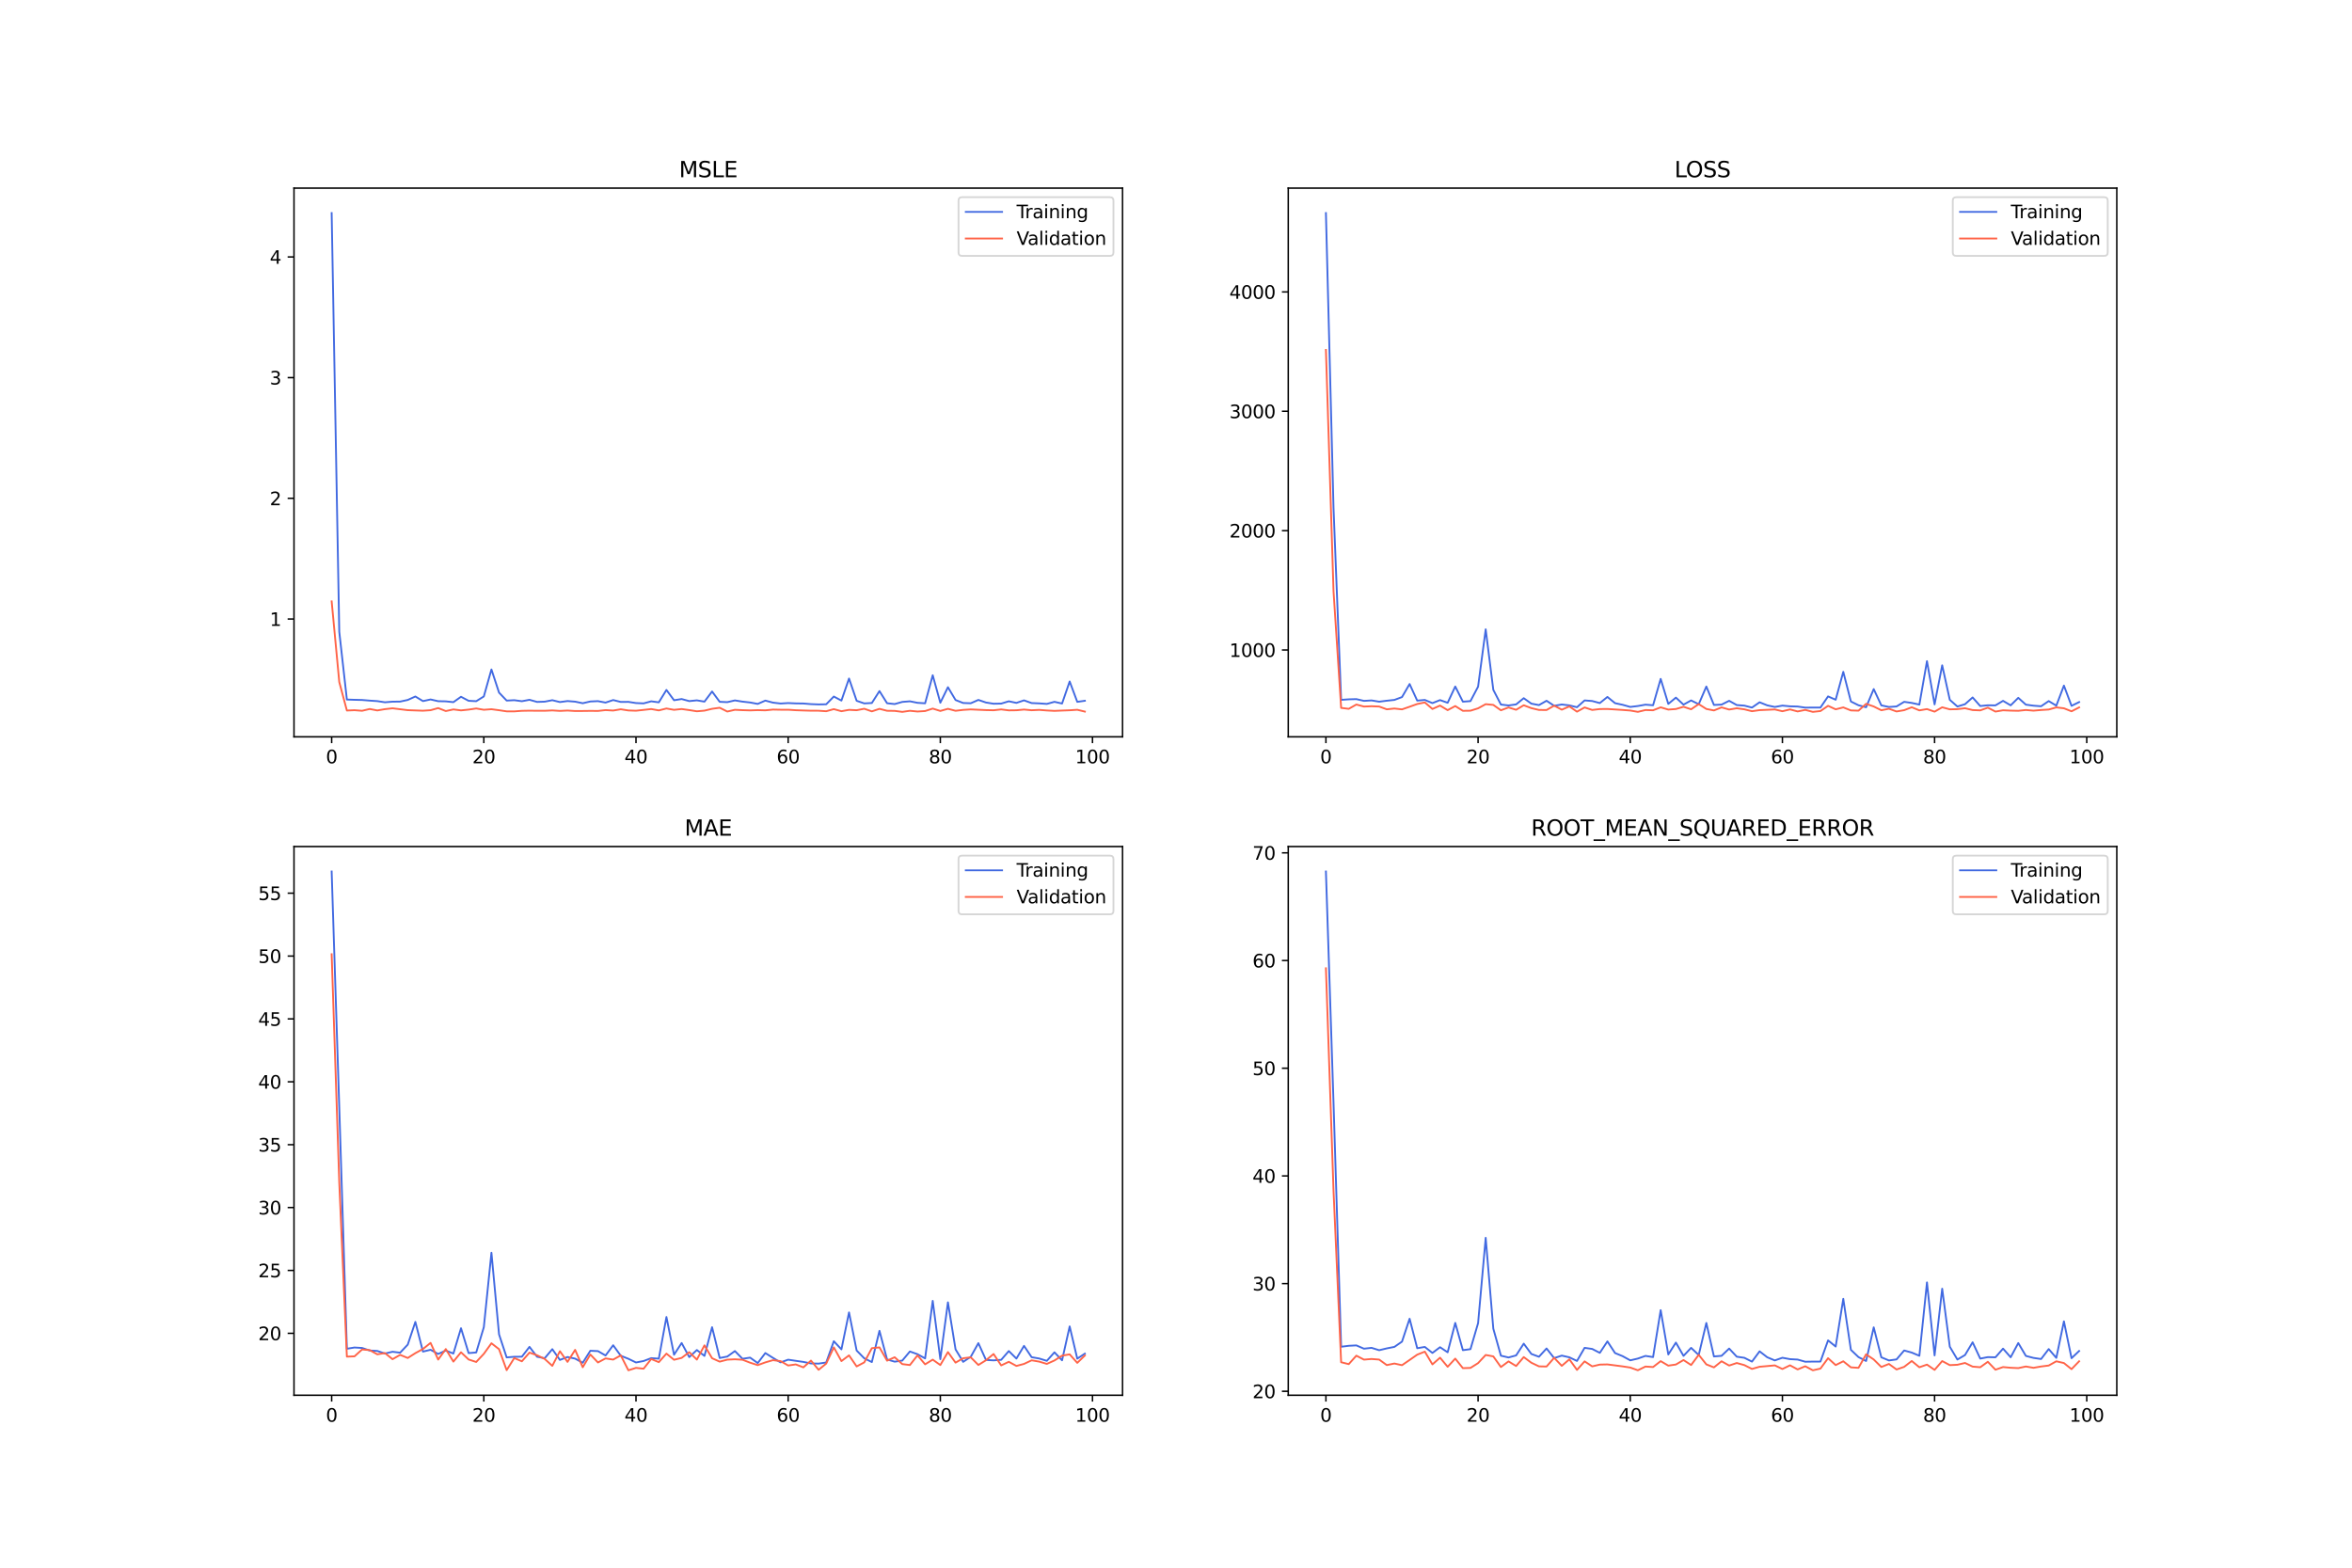 <?xml version="1.0" encoding="utf-8" standalone="no"?>
<!DOCTYPE svg PUBLIC "-//W3C//DTD SVG 1.1//EN"
  "http://www.w3.org/Graphics/SVG/1.1/DTD/svg11.dtd">
<svg xmlns:xlink="http://www.w3.org/1999/xlink" width="1296pt" height="864pt" viewBox="0 0 1296 864" xmlns="http://www.w3.org/2000/svg" version="1.1">
 <defs>
  <style type="text/css">*{stroke-linejoin: round; stroke-linecap: butt}</style>
 </defs>
 <g id="figure_1">
  <g id="patch_1">
   <path d="M 0 864 
L 1296 864 
L 1296 0 
L 0 0 
z
" style="fill: #ffffff"/>
  </g>
  <g id="axes_1">
   <g id="patch_2">
    <path d="M 162 406.08 
L 618.545 406.08 
L 618.545 103.68 
L 162 103.68 
z
" style="fill: #ffffff"/>
   </g>
   <g id="matplotlib.axis_1">
    <g id="xtick_1">
     <g id="line2d_1">
      <defs>
       <path id="m22e4de4b02" d="M 0 0 
L 0 3.5 
" style="stroke: #000000; stroke-width: 0.8"/>
      </defs>
      <g>
       <use xlink:href="#m22e4de4b02" x="182.752" y="406.08" style="stroke: #000000; stroke-width: 0.8"/>
      </g>
     </g>
     <g id="text_1">
      <!-- 0 -->
      <g transform="translate(179.571 420.678) scale(0.1 -0.1)">
       <defs>
        <path id="DejaVuSans-30" d="M 2034 4250 
Q 1547 4250 1301 3770 
Q 1056 3291 1056 2328 
Q 1056 1369 1301 889 
Q 1547 409 2034 409 
Q 2525 409 2770 889 
Q 3016 1369 3016 2328 
Q 3016 3291 2770 3770 
Q 2525 4250 2034 4250 
z
M 2034 4750 
Q 2819 4750 3233 4129 
Q 3647 3509 3647 2328 
Q 3647 1150 3233 529 
Q 2819 -91 2034 -91 
Q 1250 -91 836 529 
Q 422 1150 422 2328 
Q 422 3509 836 4129 
Q 1250 4750 2034 4750 
z
" transform="scale(0.016)"/>
       </defs>
       <use xlink:href="#DejaVuSans-30"/>
      </g>
     </g>
    </g>
    <g id="xtick_2">
     <g id="line2d_2">
      <g>
       <use xlink:href="#m22e4de4b02" x="266.599" y="406.08" style="stroke: #000000; stroke-width: 0.8"/>
      </g>
     </g>
     <g id="text_2">
      <!-- 20 -->
      <g transform="translate(260.236 420.678) scale(0.1 -0.1)">
       <defs>
        <path id="DejaVuSans-32" d="M 1228 531 
L 3431 531 
L 3431 0 
L 469 0 
L 469 531 
Q 828 903 1448 1529 
Q 2069 2156 2228 2338 
Q 2531 2678 2651 2914 
Q 2772 3150 2772 3378 
Q 2772 3750 2511 3984 
Q 2250 4219 1831 4219 
Q 1534 4219 1204 4116 
Q 875 4013 500 3803 
L 500 4441 
Q 881 4594 1212 4672 
Q 1544 4750 1819 4750 
Q 2544 4750 2975 4387 
Q 3406 4025 3406 3419 
Q 3406 3131 3298 2873 
Q 3191 2616 2906 2266 
Q 2828 2175 2409 1742 
Q 1991 1309 1228 531 
z
" transform="scale(0.016)"/>
       </defs>
       <use xlink:href="#DejaVuSans-32"/>
       <use xlink:href="#DejaVuSans-30" x="63.623"/>
      </g>
     </g>
    </g>
    <g id="xtick_3">
     <g id="line2d_3">
      <g>
       <use xlink:href="#m22e4de4b02" x="350.446" y="406.08" style="stroke: #000000; stroke-width: 0.8"/>
      </g>
     </g>
     <g id="text_3">
      <!-- 40 -->
      <g transform="translate(344.083 420.678) scale(0.1 -0.1)">
       <defs>
        <path id="DejaVuSans-34" d="M 2419 4116 
L 825 1625 
L 2419 1625 
L 2419 4116 
z
M 2253 4666 
L 3047 4666 
L 3047 1625 
L 3713 1625 
L 3713 1100 
L 3047 1100 
L 3047 0 
L 2419 0 
L 2419 1100 
L 313 1100 
L 313 1709 
L 2253 4666 
z
" transform="scale(0.016)"/>
       </defs>
       <use xlink:href="#DejaVuSans-34"/>
       <use xlink:href="#DejaVuSans-30" x="63.623"/>
      </g>
     </g>
    </g>
    <g id="xtick_4">
     <g id="line2d_4">
      <g>
       <use xlink:href="#m22e4de4b02" x="434.292" y="406.08" style="stroke: #000000; stroke-width: 0.8"/>
      </g>
     </g>
     <g id="text_4">
      <!-- 60 -->
      <g transform="translate(427.93 420.678) scale(0.1 -0.1)">
       <defs>
        <path id="DejaVuSans-36" d="M 2113 2584 
Q 1688 2584 1439 2293 
Q 1191 2003 1191 1497 
Q 1191 994 1439 701 
Q 1688 409 2113 409 
Q 2538 409 2786 701 
Q 3034 994 3034 1497 
Q 3034 2003 2786 2293 
Q 2538 2584 2113 2584 
z
M 3366 4563 
L 3366 3988 
Q 3128 4100 2886 4159 
Q 2644 4219 2406 4219 
Q 1781 4219 1451 3797 
Q 1122 3375 1075 2522 
Q 1259 2794 1537 2939 
Q 1816 3084 2150 3084 
Q 2853 3084 3261 2657 
Q 3669 2231 3669 1497 
Q 3669 778 3244 343 
Q 2819 -91 2113 -91 
Q 1303 -91 875 529 
Q 447 1150 447 2328 
Q 447 3434 972 4092 
Q 1497 4750 2381 4750 
Q 2619 4750 2861 4703 
Q 3103 4656 3366 4563 
z
" transform="scale(0.016)"/>
       </defs>
       <use xlink:href="#DejaVuSans-36"/>
       <use xlink:href="#DejaVuSans-30" x="63.623"/>
      </g>
     </g>
    </g>
    <g id="xtick_5">
     <g id="line2d_5">
      <g>
       <use xlink:href="#m22e4de4b02" x="518.139" y="406.08" style="stroke: #000000; stroke-width: 0.8"/>
      </g>
     </g>
     <g id="text_5">
      <!-- 80 -->
      <g transform="translate(511.776 420.678) scale(0.1 -0.1)">
       <defs>
        <path id="DejaVuSans-38" d="M 2034 2216 
Q 1584 2216 1326 1975 
Q 1069 1734 1069 1313 
Q 1069 891 1326 650 
Q 1584 409 2034 409 
Q 2484 409 2743 651 
Q 3003 894 3003 1313 
Q 3003 1734 2745 1975 
Q 2488 2216 2034 2216 
z
M 1403 2484 
Q 997 2584 770 2862 
Q 544 3141 544 3541 
Q 544 4100 942 4425 
Q 1341 4750 2034 4750 
Q 2731 4750 3128 4425 
Q 3525 4100 3525 3541 
Q 3525 3141 3298 2862 
Q 3072 2584 2669 2484 
Q 3125 2378 3379 2068 
Q 3634 1759 3634 1313 
Q 3634 634 3220 271 
Q 2806 -91 2034 -91 
Q 1263 -91 848 271 
Q 434 634 434 1313 
Q 434 1759 690 2068 
Q 947 2378 1403 2484 
z
M 1172 3481 
Q 1172 3119 1398 2916 
Q 1625 2713 2034 2713 
Q 2441 2713 2670 2916 
Q 2900 3119 2900 3481 
Q 2900 3844 2670 4047 
Q 2441 4250 2034 4250 
Q 1625 4250 1398 4047 
Q 1172 3844 1172 3481 
z
" transform="scale(0.016)"/>
       </defs>
       <use xlink:href="#DejaVuSans-38"/>
       <use xlink:href="#DejaVuSans-30" x="63.623"/>
      </g>
     </g>
    </g>
    <g id="xtick_6">
     <g id="line2d_6">
      <g>
       <use xlink:href="#m22e4de4b02" x="601.986" y="406.08" style="stroke: #000000; stroke-width: 0.8"/>
      </g>
     </g>
     <g id="text_6">
      <!-- 100 -->
      <g transform="translate(592.442 420.678) scale(0.1 -0.1)">
       <defs>
        <path id="DejaVuSans-31" d="M 794 531 
L 1825 531 
L 1825 4091 
L 703 3866 
L 703 4441 
L 1819 4666 
L 2450 4666 
L 2450 531 
L 3481 531 
L 3481 0 
L 794 0 
L 794 531 
z
" transform="scale(0.016)"/>
       </defs>
       <use xlink:href="#DejaVuSans-31"/>
       <use xlink:href="#DejaVuSans-30" x="63.623"/>
       <use xlink:href="#DejaVuSans-30" x="127.246"/>
      </g>
     </g>
    </g>
   </g>
   <g id="matplotlib.axis_2">
    <g id="ytick_1">
     <g id="line2d_7">
      <defs>
       <path id="mef8ecc2566" d="M 0 0 
L -3.5 0 
" style="stroke: #000000; stroke-width: 0.8"/>
      </defs>
      <g>
       <use xlink:href="#mef8ecc2566" x="162" y="341.152" style="stroke: #000000; stroke-width: 0.8"/>
      </g>
     </g>
     <g id="text_7">
      <!-- 1 -->
      <g transform="translate(148.637 344.952) scale(0.1 -0.1)">
       <use xlink:href="#DejaVuSans-31"/>
      </g>
     </g>
    </g>
    <g id="ytick_2">
     <g id="line2d_8">
      <g>
       <use xlink:href="#mef8ecc2566" x="162" y="274.635" style="stroke: #000000; stroke-width: 0.8"/>
      </g>
     </g>
     <g id="text_8">
      <!-- 2 -->
      <g transform="translate(148.637 278.434) scale(0.1 -0.1)">
       <use xlink:href="#DejaVuSans-32"/>
      </g>
     </g>
    </g>
    <g id="ytick_3">
     <g id="line2d_9">
      <g>
       <use xlink:href="#mef8ecc2566" x="162" y="208.118" style="stroke: #000000; stroke-width: 0.8"/>
      </g>
     </g>
     <g id="text_9">
      <!-- 3 -->
      <g transform="translate(148.637 211.917) scale(0.1 -0.1)">
       <defs>
        <path id="DejaVuSans-33" d="M 2597 2516 
Q 3050 2419 3304 2112 
Q 3559 1806 3559 1356 
Q 3559 666 3084 287 
Q 2609 -91 1734 -91 
Q 1441 -91 1130 -33 
Q 819 25 488 141 
L 488 750 
Q 750 597 1062 519 
Q 1375 441 1716 441 
Q 2309 441 2620 675 
Q 2931 909 2931 1356 
Q 2931 1769 2642 2001 
Q 2353 2234 1838 2234 
L 1294 2234 
L 1294 2753 
L 1863 2753 
Q 2328 2753 2575 2939 
Q 2822 3125 2822 3475 
Q 2822 3834 2567 4026 
Q 2313 4219 1838 4219 
Q 1578 4219 1281 4162 
Q 984 4106 628 3988 
L 628 4550 
Q 988 4650 1302 4700 
Q 1616 4750 1894 4750 
Q 2613 4750 3031 4423 
Q 3450 4097 3450 3541 
Q 3450 3153 3228 2886 
Q 3006 2619 2597 2516 
z
" transform="scale(0.016)"/>
       </defs>
       <use xlink:href="#DejaVuSans-33"/>
      </g>
     </g>
    </g>
    <g id="ytick_4">
     <g id="line2d_10">
      <g>
       <use xlink:href="#mef8ecc2566" x="162" y="141.6" style="stroke: #000000; stroke-width: 0.8"/>
      </g>
     </g>
     <g id="text_10">
      <!-- 4 -->
      <g transform="translate(148.637 145.4) scale(0.1 -0.1)">
       <use xlink:href="#DejaVuSans-34"/>
      </g>
     </g>
    </g>
   </g>
   <g id="line2d_11">
    <path d="M 182.752 117.425 
L 186.944 348.188 
L 191.137 385.537 
L 195.329 385.681 
L 199.521 385.786 
L 203.714 386.13 
L 207.906 386.408 
L 212.098 387.046 
L 216.291 386.717 
L 220.483 386.66 
L 224.675 385.762 
L 228.868 383.859 
L 233.06 386.396 
L 237.252 385.492 
L 241.445 386.449 
L 245.637 386.529 
L 249.829 386.985 
L 254.022 384.012 
L 258.214 386.233 
L 262.406 386.449 
L 266.599 383.836 
L 270.791 368.959 
L 274.983 381.719 
L 279.176 386.114 
L 283.368 385.9 
L 287.56 386.462 
L 291.753 385.681 
L 295.945 386.849 
L 300.137 386.707 
L 304.33 385.902 
L 308.522 386.928 
L 312.714 386.371 
L 316.907 386.703 
L 321.099 387.571 
L 325.292 386.603 
L 329.484 386.418 
L 333.676 387.219 
L 337.869 385.819 
L 342.061 386.86 
L 346.253 386.823 
L 350.446 387.478 
L 354.638 387.654 
L 358.83 386.517 
L 363.023 387.078 
L 367.215 380.252 
L 371.407 385.924 
L 375.6 385.26 
L 379.792 386.401 
L 383.984 385.981 
L 388.177 386.694 
L 392.369 381.101 
L 396.561 386.789 
L 400.754 386.976 
L 404.946 386.016 
L 409.138 386.687 
L 413.331 387.159 
L 417.523 387.948 
L 421.715 386.117 
L 425.908 387.239 
L 430.1 387.73 
L 434.292 387.479 
L 438.485 387.666 
L 442.677 387.725 
L 446.869 388.066 
L 451.062 388.227 
L 455.254 388.156 
L 459.446 383.88 
L 463.639 386.115 
L 467.831 373.95 
L 472.023 386.222 
L 476.216 387.665 
L 480.408 387.448 
L 484.6 380.873 
L 488.793 387.568 
L 492.985 388.029 
L 497.177 386.846 
L 501.37 386.505 
L 505.562 387.344 
L 509.754 387.607 
L 513.947 372.143 
L 518.139 387.3 
L 522.331 378.743 
L 526.524 385.796 
L 530.716 387.442 
L 534.908 387.58 
L 539.101 385.745 
L 543.293 387.181 
L 547.485 387.842 
L 551.678 387.768 
L 555.87 386.499 
L 560.062 387.384 
L 564.255 385.985 
L 568.447 387.484 
L 572.639 387.653 
L 576.832 387.949 
L 581.024 386.793 
L 585.216 387.738 
L 589.409 375.57 
L 593.601 386.811 
L 597.793 386.216 
" clip-path="url(#pc0329b3752)" style="fill: none; stroke: #4169e1; stroke-linecap: square"/>
   </g>
   <g id="line2d_12">
    <path d="M 182.752 331.433 
L 186.944 375.884 
L 191.137 391.59 
L 195.329 391.416 
L 199.521 391.734 
L 203.714 390.749 
L 207.906 391.546 
L 212.098 390.833 
L 216.291 390.368 
L 220.483 390.883 
L 224.675 391.398 
L 228.868 391.545 
L 233.06 391.695 
L 237.252 391.419 
L 241.445 390.241 
L 245.637 391.886 
L 249.829 390.986 
L 254.022 391.519 
L 258.214 391.082 
L 262.406 390.465 
L 266.599 391.174 
L 270.791 390.87 
L 274.983 391.427 
L 279.176 392.055 
L 283.368 392.07 
L 287.56 391.759 
L 291.753 391.677 
L 295.945 391.731 
L 300.137 391.734 
L 304.33 391.537 
L 308.522 391.808 
L 312.714 391.601 
L 316.907 391.868 
L 321.099 391.843 
L 325.292 391.79 
L 329.484 391.826 
L 333.676 391.359 
L 337.869 391.602 
L 342.061 390.903 
L 346.253 391.556 
L 350.446 391.7 
L 354.638 391.247 
L 358.83 390.777 
L 363.023 391.525 
L 367.215 390.47 
L 371.407 391.205 
L 375.6 390.766 
L 379.792 391.355 
L 383.984 392.02 
L 388.177 391.655 
L 392.369 390.645 
L 396.561 390.058 
L 400.754 392.155 
L 404.946 391.193 
L 409.138 391.394 
L 413.331 391.524 
L 417.523 391.379 
L 421.715 391.49 
L 425.908 391.067 
L 430.1 391.153 
L 434.292 391.154 
L 438.485 391.426 
L 442.677 391.567 
L 446.869 391.694 
L 451.062 391.703 
L 455.254 391.985 
L 459.446 390.821 
L 463.639 391.974 
L 467.831 391.22 
L 472.023 391.429 
L 476.216 390.615 
L 480.408 392.063 
L 484.6 390.662 
L 488.793 391.733 
L 492.985 391.793 
L 497.177 392.335 
L 501.37 391.736 
L 505.562 392.143 
L 509.754 391.88 
L 513.947 390.516 
L 518.139 391.83 
L 522.331 390.642 
L 526.524 391.741 
L 530.716 391.245 
L 534.908 390.975 
L 539.101 391.168 
L 543.293 391.357 
L 547.485 391.446 
L 551.678 390.986 
L 555.87 391.507 
L 560.062 391.451 
L 564.255 391.056 
L 568.447 391.439 
L 572.639 391.242 
L 576.832 391.569 
L 581.024 391.784 
L 585.216 391.611 
L 589.409 391.455 
L 593.601 391.178 
L 597.793 392.187 
" clip-path="url(#pc0329b3752)" style="fill: none; stroke: #ff6347; stroke-linecap: square"/>
   </g>
   <g id="patch_3">
    <path d="M 162 406.08 
L 162 103.68 
" style="fill: none; stroke: #000000; stroke-width: 0.8; stroke-linejoin: miter; stroke-linecap: square"/>
   </g>
   <g id="patch_4">
    <path d="M 618.545 406.08 
L 618.545 103.68 
" style="fill: none; stroke: #000000; stroke-width: 0.8; stroke-linejoin: miter; stroke-linecap: square"/>
   </g>
   <g id="patch_5">
    <path d="M 162 406.08 
L 618.545 406.08 
" style="fill: none; stroke: #000000; stroke-width: 0.8; stroke-linejoin: miter; stroke-linecap: square"/>
   </g>
   <g id="patch_6">
    <path d="M 162 103.68 
L 618.545 103.68 
" style="fill: none; stroke: #000000; stroke-width: 0.8; stroke-linejoin: miter; stroke-linecap: square"/>
   </g>
   <g id="text_11">
    <!-- MSLE -->
    <g transform="translate(374.152 97.68) scale(0.12 -0.12)">
     <defs>
      <path id="DejaVuSans-4d" d="M 628 4666 
L 1569 4666 
L 2759 1491 
L 3956 4666 
L 4897 4666 
L 4897 0 
L 4281 0 
L 4281 4097 
L 3078 897 
L 2444 897 
L 1241 4097 
L 1241 0 
L 628 0 
L 628 4666 
z
" transform="scale(0.016)"/>
      <path id="DejaVuSans-53" d="M 3425 4513 
L 3425 3897 
Q 3066 4069 2747 4153 
Q 2428 4238 2131 4238 
Q 1616 4238 1336 4038 
Q 1056 3838 1056 3469 
Q 1056 3159 1242 3001 
Q 1428 2844 1947 2747 
L 2328 2669 
Q 3034 2534 3370 2195 
Q 3706 1856 3706 1288 
Q 3706 609 3251 259 
Q 2797 -91 1919 -91 
Q 1588 -91 1214 -16 
Q 841 59 441 206 
L 441 856 
Q 825 641 1194 531 
Q 1563 422 1919 422 
Q 2459 422 2753 634 
Q 3047 847 3047 1241 
Q 3047 1584 2836 1778 
Q 2625 1972 2144 2069 
L 1759 2144 
Q 1053 2284 737 2584 
Q 422 2884 422 3419 
Q 422 4038 858 4394 
Q 1294 4750 2059 4750 
Q 2388 4750 2728 4690 
Q 3069 4631 3425 4513 
z
" transform="scale(0.016)"/>
      <path id="DejaVuSans-4c" d="M 628 4666 
L 1259 4666 
L 1259 531 
L 3531 531 
L 3531 0 
L 628 0 
L 628 4666 
z
" transform="scale(0.016)"/>
      <path id="DejaVuSans-45" d="M 628 4666 
L 3578 4666 
L 3578 4134 
L 1259 4134 
L 1259 2753 
L 3481 2753 
L 3481 2222 
L 1259 2222 
L 1259 531 
L 3634 531 
L 3634 0 
L 628 0 
L 628 4666 
z
" transform="scale(0.016)"/>
     </defs>
     <use xlink:href="#DejaVuSans-4d"/>
     <use xlink:href="#DejaVuSans-53" x="86.279"/>
     <use xlink:href="#DejaVuSans-4c" x="149.756"/>
     <use xlink:href="#DejaVuSans-45" x="205.469"/>
    </g>
   </g>
   <g id="legend_1">
    <g id="patch_7">
     <path d="M 530.164 141.036 
L 611.545 141.036 
Q 613.545 141.036 613.545 139.036 
L 613.545 110.68 
Q 613.545 108.68 611.545 108.68 
L 530.164 108.68 
Q 528.164 108.68 528.164 110.68 
L 528.164 139.036 
Q 528.164 141.036 530.164 141.036 
z
" style="fill: #ffffff; opacity: 0.8; stroke: #cccccc; stroke-linejoin: miter"/>
    </g>
    <g id="line2d_13">
     <path d="M 532.164 116.778 
L 542.164 116.778 
L 552.164 116.778 
" style="fill: none; stroke: #4169e1; stroke-linecap: square"/>
    </g>
    <g id="text_12">
     <!-- Training -->
     <g transform="translate(560.164 120.278) scale(0.1 -0.1)">
      <defs>
       <path id="DejaVuSans-54" d="M -19 4666 
L 3928 4666 
L 3928 4134 
L 2272 4134 
L 2272 0 
L 1638 0 
L 1638 4134 
L -19 4134 
L -19 4666 
z
" transform="scale(0.016)"/>
       <path id="DejaVuSans-72" d="M 2631 2963 
Q 2534 3019 2420 3045 
Q 2306 3072 2169 3072 
Q 1681 3072 1420 2755 
Q 1159 2438 1159 1844 
L 1159 0 
L 581 0 
L 581 3500 
L 1159 3500 
L 1159 2956 
Q 1341 3275 1631 3429 
Q 1922 3584 2338 3584 
Q 2397 3584 2469 3576 
Q 2541 3569 2628 3553 
L 2631 2963 
z
" transform="scale(0.016)"/>
       <path id="DejaVuSans-61" d="M 2194 1759 
Q 1497 1759 1228 1600 
Q 959 1441 959 1056 
Q 959 750 1161 570 
Q 1363 391 1709 391 
Q 2188 391 2477 730 
Q 2766 1069 2766 1631 
L 2766 1759 
L 2194 1759 
z
M 3341 1997 
L 3341 0 
L 2766 0 
L 2766 531 
Q 2569 213 2275 61 
Q 1981 -91 1556 -91 
Q 1019 -91 701 211 
Q 384 513 384 1019 
Q 384 1609 779 1909 
Q 1175 2209 1959 2209 
L 2766 2209 
L 2766 2266 
Q 2766 2663 2505 2880 
Q 2244 3097 1772 3097 
Q 1472 3097 1187 3025 
Q 903 2953 641 2809 
L 641 3341 
Q 956 3463 1253 3523 
Q 1550 3584 1831 3584 
Q 2591 3584 2966 3190 
Q 3341 2797 3341 1997 
z
" transform="scale(0.016)"/>
       <path id="DejaVuSans-69" d="M 603 3500 
L 1178 3500 
L 1178 0 
L 603 0 
L 603 3500 
z
M 603 4863 
L 1178 4863 
L 1178 4134 
L 603 4134 
L 603 4863 
z
" transform="scale(0.016)"/>
       <path id="DejaVuSans-6e" d="M 3513 2113 
L 3513 0 
L 2938 0 
L 2938 2094 
Q 2938 2591 2744 2837 
Q 2550 3084 2163 3084 
Q 1697 3084 1428 2787 
Q 1159 2491 1159 1978 
L 1159 0 
L 581 0 
L 581 3500 
L 1159 3500 
L 1159 2956 
Q 1366 3272 1645 3428 
Q 1925 3584 2291 3584 
Q 2894 3584 3203 3211 
Q 3513 2838 3513 2113 
z
" transform="scale(0.016)"/>
       <path id="DejaVuSans-67" d="M 2906 1791 
Q 2906 2416 2648 2759 
Q 2391 3103 1925 3103 
Q 1463 3103 1205 2759 
Q 947 2416 947 1791 
Q 947 1169 1205 825 
Q 1463 481 1925 481 
Q 2391 481 2648 825 
Q 2906 1169 2906 1791 
z
M 3481 434 
Q 3481 -459 3084 -895 
Q 2688 -1331 1869 -1331 
Q 1566 -1331 1297 -1286 
Q 1028 -1241 775 -1147 
L 775 -588 
Q 1028 -725 1275 -790 
Q 1522 -856 1778 -856 
Q 2344 -856 2625 -561 
Q 2906 -266 2906 331 
L 2906 616 
Q 2728 306 2450 153 
Q 2172 0 1784 0 
Q 1141 0 747 490 
Q 353 981 353 1791 
Q 353 2603 747 3093 
Q 1141 3584 1784 3584 
Q 2172 3584 2450 3431 
Q 2728 3278 2906 2969 
L 2906 3500 
L 3481 3500 
L 3481 434 
z
" transform="scale(0.016)"/>
      </defs>
      <use xlink:href="#DejaVuSans-54"/>
      <use xlink:href="#DejaVuSans-72" x="46.334"/>
      <use xlink:href="#DejaVuSans-61" x="87.447"/>
      <use xlink:href="#DejaVuSans-69" x="148.727"/>
      <use xlink:href="#DejaVuSans-6e" x="176.51"/>
      <use xlink:href="#DejaVuSans-69" x="239.889"/>
      <use xlink:href="#DejaVuSans-6e" x="267.672"/>
      <use xlink:href="#DejaVuSans-67" x="331.051"/>
     </g>
    </g>
    <g id="line2d_14">
     <path d="M 532.164 131.457 
L 542.164 131.457 
L 552.164 131.457 
" style="fill: none; stroke: #ff6347; stroke-linecap: square"/>
    </g>
    <g id="text_13">
     <!-- Validation -->
     <g transform="translate(560.164 134.957) scale(0.1 -0.1)">
      <defs>
       <path id="DejaVuSans-56" d="M 1831 0 
L 50 4666 
L 709 4666 
L 2188 738 
L 3669 4666 
L 4325 4666 
L 2547 0 
L 1831 0 
z
" transform="scale(0.016)"/>
       <path id="DejaVuSans-6c" d="M 603 4863 
L 1178 4863 
L 1178 0 
L 603 0 
L 603 4863 
z
" transform="scale(0.016)"/>
       <path id="DejaVuSans-64" d="M 2906 2969 
L 2906 4863 
L 3481 4863 
L 3481 0 
L 2906 0 
L 2906 525 
Q 2725 213 2448 61 
Q 2172 -91 1784 -91 
Q 1150 -91 751 415 
Q 353 922 353 1747 
Q 353 2572 751 3078 
Q 1150 3584 1784 3584 
Q 2172 3584 2448 3432 
Q 2725 3281 2906 2969 
z
M 947 1747 
Q 947 1113 1208 752 
Q 1469 391 1925 391 
Q 2381 391 2643 752 
Q 2906 1113 2906 1747 
Q 2906 2381 2643 2742 
Q 2381 3103 1925 3103 
Q 1469 3103 1208 2742 
Q 947 2381 947 1747 
z
" transform="scale(0.016)"/>
       <path id="DejaVuSans-74" d="M 1172 4494 
L 1172 3500 
L 2356 3500 
L 2356 3053 
L 1172 3053 
L 1172 1153 
Q 1172 725 1289 603 
Q 1406 481 1766 481 
L 2356 481 
L 2356 0 
L 1766 0 
Q 1100 0 847 248 
Q 594 497 594 1153 
L 594 3053 
L 172 3053 
L 172 3500 
L 594 3500 
L 594 4494 
L 1172 4494 
z
" transform="scale(0.016)"/>
       <path id="DejaVuSans-6f" d="M 1959 3097 
Q 1497 3097 1228 2736 
Q 959 2375 959 1747 
Q 959 1119 1226 758 
Q 1494 397 1959 397 
Q 2419 397 2687 759 
Q 2956 1122 2956 1747 
Q 2956 2369 2687 2733 
Q 2419 3097 1959 3097 
z
M 1959 3584 
Q 2709 3584 3137 3096 
Q 3566 2609 3566 1747 
Q 3566 888 3137 398 
Q 2709 -91 1959 -91 
Q 1206 -91 779 398 
Q 353 888 353 1747 
Q 353 2609 779 3096 
Q 1206 3584 1959 3584 
z
" transform="scale(0.016)"/>
      </defs>
      <use xlink:href="#DejaVuSans-56"/>
      <use xlink:href="#DejaVuSans-61" x="60.658"/>
      <use xlink:href="#DejaVuSans-6c" x="121.938"/>
      <use xlink:href="#DejaVuSans-69" x="149.721"/>
      <use xlink:href="#DejaVuSans-64" x="177.504"/>
      <use xlink:href="#DejaVuSans-61" x="240.98"/>
      <use xlink:href="#DejaVuSans-74" x="302.26"/>
      <use xlink:href="#DejaVuSans-69" x="341.469"/>
      <use xlink:href="#DejaVuSans-6f" x="369.252"/>
      <use xlink:href="#DejaVuSans-6e" x="430.434"/>
     </g>
    </g>
   </g>
  </g>
  <g id="axes_2">
   <g id="patch_8">
    <path d="M 709.855 406.08 
L 1166.4 406.08 
L 1166.4 103.68 
L 709.855 103.68 
z
" style="fill: #ffffff"/>
   </g>
   <g id="matplotlib.axis_3">
    <g id="xtick_7">
     <g id="line2d_15">
      <g>
       <use xlink:href="#m22e4de4b02" x="730.607" y="406.08" style="stroke: #000000; stroke-width: 0.8"/>
      </g>
     </g>
     <g id="text_14">
      <!-- 0 -->
      <g transform="translate(727.425 420.678) scale(0.1 -0.1)">
       <use xlink:href="#DejaVuSans-30"/>
      </g>
     </g>
    </g>
    <g id="xtick_8">
     <g id="line2d_16">
      <g>
       <use xlink:href="#m22e4de4b02" x="814.453" y="406.08" style="stroke: #000000; stroke-width: 0.8"/>
      </g>
     </g>
     <g id="text_15">
      <!-- 20 -->
      <g transform="translate(808.091 420.678) scale(0.1 -0.1)">
       <use xlink:href="#DejaVuSans-32"/>
       <use xlink:href="#DejaVuSans-30" x="63.623"/>
      </g>
     </g>
    </g>
    <g id="xtick_9">
     <g id="line2d_17">
      <g>
       <use xlink:href="#m22e4de4b02" x="898.3" y="406.08" style="stroke: #000000; stroke-width: 0.8"/>
      </g>
     </g>
     <g id="text_16">
      <!-- 40 -->
      <g transform="translate(891.938 420.678) scale(0.1 -0.1)">
       <use xlink:href="#DejaVuSans-34"/>
       <use xlink:href="#DejaVuSans-30" x="63.623"/>
      </g>
     </g>
    </g>
    <g id="xtick_10">
     <g id="line2d_18">
      <g>
       <use xlink:href="#m22e4de4b02" x="982.147" y="406.08" style="stroke: #000000; stroke-width: 0.8"/>
      </g>
     </g>
     <g id="text_17">
      <!-- 60 -->
      <g transform="translate(975.784 420.678) scale(0.1 -0.1)">
       <use xlink:href="#DejaVuSans-36"/>
       <use xlink:href="#DejaVuSans-30" x="63.623"/>
      </g>
     </g>
    </g>
    <g id="xtick_11">
     <g id="line2d_19">
      <g>
       <use xlink:href="#m22e4de4b02" x="1065.994" y="406.08" style="stroke: #000000; stroke-width: 0.8"/>
      </g>
     </g>
     <g id="text_18">
      <!-- 80 -->
      <g transform="translate(1059.631 420.678) scale(0.1 -0.1)">
       <use xlink:href="#DejaVuSans-38"/>
       <use xlink:href="#DejaVuSans-30" x="63.623"/>
      </g>
     </g>
    </g>
    <g id="xtick_12">
     <g id="line2d_20">
      <g>
       <use xlink:href="#m22e4de4b02" x="1149.84" y="406.08" style="stroke: #000000; stroke-width: 0.8"/>
      </g>
     </g>
     <g id="text_19">
      <!-- 100 -->
      <g transform="translate(1140.297 420.678) scale(0.1 -0.1)">
       <use xlink:href="#DejaVuSans-31"/>
       <use xlink:href="#DejaVuSans-30" x="63.623"/>
       <use xlink:href="#DejaVuSans-30" x="127.246"/>
      </g>
     </g>
    </g>
   </g>
   <g id="matplotlib.axis_4">
    <g id="ytick_5">
     <g id="line2d_21">
      <g>
       <use xlink:href="#mef8ecc2566" x="709.855" y="358.241" style="stroke: #000000; stroke-width: 0.8"/>
      </g>
     </g>
     <g id="text_20">
      <!-- 1000 -->
      <g transform="translate(677.405 362.04) scale(0.1 -0.1)">
       <use xlink:href="#DejaVuSans-31"/>
       <use xlink:href="#DejaVuSans-30" x="63.623"/>
       <use xlink:href="#DejaVuSans-30" x="127.246"/>
       <use xlink:href="#DejaVuSans-30" x="190.869"/>
      </g>
     </g>
    </g>
    <g id="ytick_6">
     <g id="line2d_22">
      <g>
       <use xlink:href="#mef8ecc2566" x="709.855" y="292.455" style="stroke: #000000; stroke-width: 0.8"/>
      </g>
     </g>
     <g id="text_21">
      <!-- 2000 -->
      <g transform="translate(677.405 296.255) scale(0.1 -0.1)">
       <use xlink:href="#DejaVuSans-32"/>
       <use xlink:href="#DejaVuSans-30" x="63.623"/>
       <use xlink:href="#DejaVuSans-30" x="127.246"/>
       <use xlink:href="#DejaVuSans-30" x="190.869"/>
      </g>
     </g>
    </g>
    <g id="ytick_7">
     <g id="line2d_23">
      <g>
       <use xlink:href="#mef8ecc2566" x="709.855" y="226.67" style="stroke: #000000; stroke-width: 0.8"/>
      </g>
     </g>
     <g id="text_22">
      <!-- 3000 -->
      <g transform="translate(677.405 230.469) scale(0.1 -0.1)">
       <use xlink:href="#DejaVuSans-33"/>
       <use xlink:href="#DejaVuSans-30" x="63.623"/>
       <use xlink:href="#DejaVuSans-30" x="127.246"/>
       <use xlink:href="#DejaVuSans-30" x="190.869"/>
      </g>
     </g>
    </g>
    <g id="ytick_8">
     <g id="line2d_24">
      <g>
       <use xlink:href="#mef8ecc2566" x="709.855" y="160.884" style="stroke: #000000; stroke-width: 0.8"/>
      </g>
     </g>
     <g id="text_23">
      <!-- 4000 -->
      <g transform="translate(677.405 164.683) scale(0.1 -0.1)">
       <use xlink:href="#DejaVuSans-34"/>
       <use xlink:href="#DejaVuSans-30" x="63.623"/>
       <use xlink:href="#DejaVuSans-30" x="127.246"/>
       <use xlink:href="#DejaVuSans-30" x="190.869"/>
      </g>
     </g>
    </g>
   </g>
   <g id="line2d_25">
    <path d="M 730.607 117.425 
L 734.799 280.007 
L 738.991 385.708 
L 743.184 385.42 
L 747.376 385.304 
L 751.568 386.273 
L 755.761 386.025 
L 759.953 386.719 
L 764.145 386.185 
L 768.338 385.747 
L 772.53 384.18 
L 776.722 376.991 
L 780.915 386.135 
L 785.107 385.757 
L 789.299 387.509 
L 793.492 385.837 
L 797.684 387.324 
L 801.876 378.35 
L 806.069 386.708 
L 810.261 386.407 
L 814.453 378.43 
L 818.646 346.844 
L 822.838 380.177 
L 827.03 388.297 
L 831.223 388.802 
L 835.415 388.215 
L 839.607 384.787 
L 843.8 387.795 
L 847.992 388.597 
L 852.184 386.211 
L 856.377 388.981 
L 860.569 388.271 
L 864.761 388.761 
L 868.954 389.777 
L 873.146 386.023 
L 877.338 386.349 
L 881.531 387.484 
L 885.723 384.104 
L 889.915 387.535 
L 894.108 388.435 
L 898.3 389.609 
L 902.492 389.109 
L 906.685 388.355 
L 910.877 388.689 
L 915.069 374.149 
L 919.262 387.944 
L 923.454 384.468 
L 927.646 388.344 
L 931.839 386.027 
L 936.031 388.109 
L 940.223 378.368 
L 944.416 388.512 
L 948.608 388.335 
L 952.8 386.236 
L 956.993 388.578 
L 961.185 388.896 
L 965.377 389.967 
L 969.57 387.045 
L 973.762 388.734 
L 977.954 389.632 
L 982.147 388.88 
L 986.339 389.274 
L 990.531 389.389 
L 994.724 389.991 
L 998.916 389.958 
L 1003.108 389.949 
L 1007.301 383.805 
L 1011.493 385.646 
L 1015.686 370.269 
L 1019.878 386.606 
L 1024.07 388.693 
L 1028.263 389.793 
L 1032.455 379.77 
L 1036.647 388.749 
L 1040.84 389.639 
L 1045.032 389.348 
L 1049.224 386.795 
L 1053.417 387.404 
L 1057.609 388.322 
L 1061.801 364.38 
L 1065.994 388.215 
L 1070.186 366.676 
L 1074.378 385.695 
L 1078.571 389.384 
L 1082.763 388.107 
L 1086.955 384.378 
L 1091.148 389.118 
L 1095.34 388.7 
L 1099.532 388.755 
L 1103.725 386.256 
L 1107.917 388.742 
L 1112.109 384.605 
L 1116.302 388.359 
L 1120.494 388.923 
L 1124.686 389.24 
L 1128.879 386.385 
L 1133.071 388.914 
L 1137.263 377.848 
L 1141.456 389.005 
L 1145.648 386.943 
" clip-path="url(#p90e3974b0c)" style="fill: none; stroke: #4169e1; stroke-linecap: square"/>
   </g>
   <g id="line2d_26">
    <path d="M 730.607 192.831 
L 734.799 325.851 
L 738.991 390.135 
L 743.184 390.658 
L 747.376 388.289 
L 751.568 389.407 
L 755.761 389.228 
L 759.953 389.395 
L 764.145 390.924 
L 768.338 390.489 
L 772.53 390.952 
L 776.722 389.504 
L 780.915 388.004 
L 785.107 387.131 
L 789.299 390.731 
L 793.492 388.862 
L 797.684 391.382 
L 801.876 389.123 
L 806.069 391.757 
L 810.261 391.691 
L 814.453 390.381 
L 818.646 388.089 
L 822.838 388.495 
L 827.03 391.454 
L 831.223 389.902 
L 835.415 391.181 
L 839.607 388.689 
L 843.8 390.273 
L 847.992 391.268 
L 852.184 391.315 
L 856.377 388.899 
L 860.569 391.128 
L 864.761 389.323 
L 868.954 392.231 
L 873.146 389.895 
L 877.338 391.273 
L 881.531 390.785 
L 885.723 390.737 
L 889.915 391.006 
L 894.108 391.275 
L 898.3 391.593 
L 902.492 392.329 
L 906.685 391.32 
L 910.877 391.455 
L 915.069 389.83 
L 919.262 391.071 
L 923.454 390.764 
L 927.646 389.523 
L 931.839 390.908 
L 936.031 388.05 
L 940.223 390.728 
L 944.416 391.548 
L 948.608 389.866 
L 952.8 391.048 
L 956.993 390.349 
L 961.185 390.929 
L 965.377 391.97 
L 969.57 391.375 
L 973.762 391.194 
L 977.954 391.001 
L 982.147 391.986 
L 986.339 390.983 
L 990.531 392.102 
L 994.724 391.24 
L 998.916 392.335 
L 1003.108 391.877 
L 1007.301 389.004 
L 1011.493 390.924 
L 1015.686 389.872 
L 1019.878 391.537 
L 1024.07 391.671 
L 1028.263 387.904 
L 1032.455 389.365 
L 1036.647 391.441 
L 1040.84 390.61 
L 1045.032 392.116 
L 1049.224 391.405 
L 1053.417 389.789 
L 1057.609 391.513 
L 1061.801 390.786 
L 1065.994 392.22 
L 1070.186 389.806 
L 1074.378 390.936 
L 1078.571 390.831 
L 1082.763 390.336 
L 1086.955 391.336 
L 1091.148 391.511 
L 1095.34 390.01 
L 1099.532 392.176 
L 1103.725 391.461 
L 1107.917 391.651 
L 1112.109 391.744 
L 1116.302 391.307 
L 1120.494 391.664 
L 1124.686 391.304 
L 1128.879 391.044 
L 1133.071 389.874 
L 1137.263 390.362 
L 1141.456 392.024 
L 1145.648 389.87 
" clip-path="url(#p90e3974b0c)" style="fill: none; stroke: #ff6347; stroke-linecap: square"/>
   </g>
   <g id="patch_9">
    <path d="M 709.855 406.08 
L 709.855 103.68 
" style="fill: none; stroke: #000000; stroke-width: 0.8; stroke-linejoin: miter; stroke-linecap: square"/>
   </g>
   <g id="patch_10">
    <path d="M 1166.4 406.08 
L 1166.4 103.68 
" style="fill: none; stroke: #000000; stroke-width: 0.8; stroke-linejoin: miter; stroke-linecap: square"/>
   </g>
   <g id="patch_11">
    <path d="M 709.855 406.08 
L 1166.4 406.08 
" style="fill: none; stroke: #000000; stroke-width: 0.8; stroke-linejoin: miter; stroke-linecap: square"/>
   </g>
   <g id="patch_12">
    <path d="M 709.855 103.68 
L 1166.4 103.68 
" style="fill: none; stroke: #000000; stroke-width: 0.8; stroke-linejoin: miter; stroke-linecap: square"/>
   </g>
   <g id="text_24">
    <!-- LOSS -->
    <g transform="translate(922.66 97.68) scale(0.12 -0.12)">
     <defs>
      <path id="DejaVuSans-4f" d="M 2522 4238 
Q 1834 4238 1429 3725 
Q 1025 3213 1025 2328 
Q 1025 1447 1429 934 
Q 1834 422 2522 422 
Q 3209 422 3611 934 
Q 4013 1447 4013 2328 
Q 4013 3213 3611 3725 
Q 3209 4238 2522 4238 
z
M 2522 4750 
Q 3503 4750 4090 4092 
Q 4678 3434 4678 2328 
Q 4678 1225 4090 567 
Q 3503 -91 2522 -91 
Q 1538 -91 948 565 
Q 359 1222 359 2328 
Q 359 3434 948 4092 
Q 1538 4750 2522 4750 
z
" transform="scale(0.016)"/>
     </defs>
     <use xlink:href="#DejaVuSans-4c"/>
     <use xlink:href="#DejaVuSans-4f" x="52.088"/>
     <use xlink:href="#DejaVuSans-53" x="130.799"/>
     <use xlink:href="#DejaVuSans-53" x="194.275"/>
    </g>
   </g>
   <g id="legend_2">
    <g id="patch_13">
     <path d="M 1078.019 141.036 
L 1159.4 141.036 
Q 1161.4 141.036 1161.4 139.036 
L 1161.4 110.68 
Q 1161.4 108.68 1159.4 108.68 
L 1078.019 108.68 
Q 1076.019 108.68 1076.019 110.68 
L 1076.019 139.036 
Q 1076.019 141.036 1078.019 141.036 
z
" style="fill: #ffffff; opacity: 0.8; stroke: #cccccc; stroke-linejoin: miter"/>
    </g>
    <g id="line2d_27">
     <path d="M 1080.019 116.778 
L 1090.019 116.778 
L 1100.019 116.778 
" style="fill: none; stroke: #4169e1; stroke-linecap: square"/>
    </g>
    <g id="text_25">
     <!-- Training -->
     <g transform="translate(1108.019 120.278) scale(0.1 -0.1)">
      <use xlink:href="#DejaVuSans-54"/>
      <use xlink:href="#DejaVuSans-72" x="46.334"/>
      <use xlink:href="#DejaVuSans-61" x="87.447"/>
      <use xlink:href="#DejaVuSans-69" x="148.727"/>
      <use xlink:href="#DejaVuSans-6e" x="176.51"/>
      <use xlink:href="#DejaVuSans-69" x="239.889"/>
      <use xlink:href="#DejaVuSans-6e" x="267.672"/>
      <use xlink:href="#DejaVuSans-67" x="331.051"/>
     </g>
    </g>
    <g id="line2d_28">
     <path d="M 1080.019 131.457 
L 1090.019 131.457 
L 1100.019 131.457 
" style="fill: none; stroke: #ff6347; stroke-linecap: square"/>
    </g>
    <g id="text_26">
     <!-- Validation -->
     <g transform="translate(1108.019 134.957) scale(0.1 -0.1)">
      <use xlink:href="#DejaVuSans-56"/>
      <use xlink:href="#DejaVuSans-61" x="60.658"/>
      <use xlink:href="#DejaVuSans-6c" x="121.938"/>
      <use xlink:href="#DejaVuSans-69" x="149.721"/>
      <use xlink:href="#DejaVuSans-64" x="177.504"/>
      <use xlink:href="#DejaVuSans-61" x="240.98"/>
      <use xlink:href="#DejaVuSans-74" x="302.26"/>
      <use xlink:href="#DejaVuSans-69" x="341.469"/>
      <use xlink:href="#DejaVuSans-6f" x="369.252"/>
      <use xlink:href="#DejaVuSans-6e" x="430.434"/>
     </g>
    </g>
   </g>
  </g>
  <g id="axes_3">
   <g id="patch_14">
    <path d="M 162 768.96 
L 618.545 768.96 
L 618.545 466.56 
L 162 466.56 
z
" style="fill: #ffffff"/>
   </g>
   <g id="matplotlib.axis_5">
    <g id="xtick_13">
     <g id="line2d_29">
      <g>
       <use xlink:href="#m22e4de4b02" x="182.752" y="768.96" style="stroke: #000000; stroke-width: 0.8"/>
      </g>
     </g>
     <g id="text_27">
      <!-- 0 -->
      <g transform="translate(179.571 783.558) scale(0.1 -0.1)">
       <use xlink:href="#DejaVuSans-30"/>
      </g>
     </g>
    </g>
    <g id="xtick_14">
     <g id="line2d_30">
      <g>
       <use xlink:href="#m22e4de4b02" x="266.599" y="768.96" style="stroke: #000000; stroke-width: 0.8"/>
      </g>
     </g>
     <g id="text_28">
      <!-- 20 -->
      <g transform="translate(260.236 783.558) scale(0.1 -0.1)">
       <use xlink:href="#DejaVuSans-32"/>
       <use xlink:href="#DejaVuSans-30" x="63.623"/>
      </g>
     </g>
    </g>
    <g id="xtick_15">
     <g id="line2d_31">
      <g>
       <use xlink:href="#m22e4de4b02" x="350.446" y="768.96" style="stroke: #000000; stroke-width: 0.8"/>
      </g>
     </g>
     <g id="text_29">
      <!-- 40 -->
      <g transform="translate(344.083 783.558) scale(0.1 -0.1)">
       <use xlink:href="#DejaVuSans-34"/>
       <use xlink:href="#DejaVuSans-30" x="63.623"/>
      </g>
     </g>
    </g>
    <g id="xtick_16">
     <g id="line2d_32">
      <g>
       <use xlink:href="#m22e4de4b02" x="434.292" y="768.96" style="stroke: #000000; stroke-width: 0.8"/>
      </g>
     </g>
     <g id="text_30">
      <!-- 60 -->
      <g transform="translate(427.93 783.558) scale(0.1 -0.1)">
       <use xlink:href="#DejaVuSans-36"/>
       <use xlink:href="#DejaVuSans-30" x="63.623"/>
      </g>
     </g>
    </g>
    <g id="xtick_17">
     <g id="line2d_33">
      <g>
       <use xlink:href="#m22e4de4b02" x="518.139" y="768.96" style="stroke: #000000; stroke-width: 0.8"/>
      </g>
     </g>
     <g id="text_31">
      <!-- 80 -->
      <g transform="translate(511.776 783.558) scale(0.1 -0.1)">
       <use xlink:href="#DejaVuSans-38"/>
       <use xlink:href="#DejaVuSans-30" x="63.623"/>
      </g>
     </g>
    </g>
    <g id="xtick_18">
     <g id="line2d_34">
      <g>
       <use xlink:href="#m22e4de4b02" x="601.986" y="768.96" style="stroke: #000000; stroke-width: 0.8"/>
      </g>
     </g>
     <g id="text_32">
      <!-- 100 -->
      <g transform="translate(592.442 783.558) scale(0.1 -0.1)">
       <use xlink:href="#DejaVuSans-31"/>
       <use xlink:href="#DejaVuSans-30" x="63.623"/>
       <use xlink:href="#DejaVuSans-30" x="127.246"/>
      </g>
     </g>
    </g>
   </g>
   <g id="matplotlib.axis_6">
    <g id="ytick_9">
     <g id="line2d_35">
      <g>
       <use xlink:href="#mef8ecc2566" x="162" y="734.822" style="stroke: #000000; stroke-width: 0.8"/>
      </g>
     </g>
     <g id="text_33">
      <!-- 20 -->
      <g transform="translate(142.275 738.621) scale(0.1 -0.1)">
       <use xlink:href="#DejaVuSans-32"/>
       <use xlink:href="#DejaVuSans-30" x="63.623"/>
      </g>
     </g>
    </g>
    <g id="ytick_10">
     <g id="line2d_36">
      <g>
       <use xlink:href="#mef8ecc2566" x="162" y="700.17" style="stroke: #000000; stroke-width: 0.8"/>
      </g>
     </g>
     <g id="text_34">
      <!-- 25 -->
      <g transform="translate(142.275 703.969) scale(0.1 -0.1)">
       <defs>
        <path id="DejaVuSans-35" d="M 691 4666 
L 3169 4666 
L 3169 4134 
L 1269 4134 
L 1269 2991 
Q 1406 3038 1543 3061 
Q 1681 3084 1819 3084 
Q 2600 3084 3056 2656 
Q 3513 2228 3513 1497 
Q 3513 744 3044 326 
Q 2575 -91 1722 -91 
Q 1428 -91 1123 -41 
Q 819 9 494 109 
L 494 744 
Q 775 591 1075 516 
Q 1375 441 1709 441 
Q 2250 441 2565 725 
Q 2881 1009 2881 1497 
Q 2881 1984 2565 2268 
Q 2250 2553 1709 2553 
Q 1456 2553 1204 2497 
Q 953 2441 691 2322 
L 691 4666 
z
" transform="scale(0.016)"/>
       </defs>
       <use xlink:href="#DejaVuSans-32"/>
       <use xlink:href="#DejaVuSans-35" x="63.623"/>
      </g>
     </g>
    </g>
    <g id="ytick_11">
     <g id="line2d_37">
      <g>
       <use xlink:href="#mef8ecc2566" x="162" y="665.518" style="stroke: #000000; stroke-width: 0.8"/>
      </g>
     </g>
     <g id="text_35">
      <!-- 30 -->
      <g transform="translate(142.275 669.317) scale(0.1 -0.1)">
       <use xlink:href="#DejaVuSans-33"/>
       <use xlink:href="#DejaVuSans-30" x="63.623"/>
      </g>
     </g>
    </g>
    <g id="ytick_12">
     <g id="line2d_38">
      <g>
       <use xlink:href="#mef8ecc2566" x="162" y="630.865" style="stroke: #000000; stroke-width: 0.8"/>
      </g>
     </g>
     <g id="text_36">
      <!-- 35 -->
      <g transform="translate(142.275 634.664) scale(0.1 -0.1)">
       <use xlink:href="#DejaVuSans-33"/>
       <use xlink:href="#DejaVuSans-35" x="63.623"/>
      </g>
     </g>
    </g>
    <g id="ytick_13">
     <g id="line2d_39">
      <g>
       <use xlink:href="#mef8ecc2566" x="162" y="596.213" style="stroke: #000000; stroke-width: 0.8"/>
      </g>
     </g>
     <g id="text_37">
      <!-- 40 -->
      <g transform="translate(142.275 600.012) scale(0.1 -0.1)">
       <use xlink:href="#DejaVuSans-34"/>
       <use xlink:href="#DejaVuSans-30" x="63.623"/>
      </g>
     </g>
    </g>
    <g id="ytick_14">
     <g id="line2d_40">
      <g>
       <use xlink:href="#mef8ecc2566" x="162" y="561.561" style="stroke: #000000; stroke-width: 0.8"/>
      </g>
     </g>
     <g id="text_38">
      <!-- 45 -->
      <g transform="translate(142.275 565.36) scale(0.1 -0.1)">
       <use xlink:href="#DejaVuSans-34"/>
       <use xlink:href="#DejaVuSans-35" x="63.623"/>
      </g>
     </g>
    </g>
    <g id="ytick_15">
     <g id="line2d_41">
      <g>
       <use xlink:href="#mef8ecc2566" x="162" y="526.908" style="stroke: #000000; stroke-width: 0.8"/>
      </g>
     </g>
     <g id="text_39">
      <!-- 50 -->
      <g transform="translate(142.275 530.707) scale(0.1 -0.1)">
       <use xlink:href="#DejaVuSans-35"/>
       <use xlink:href="#DejaVuSans-30" x="63.623"/>
      </g>
     </g>
    </g>
    <g id="ytick_16">
     <g id="line2d_42">
      <g>
       <use xlink:href="#mef8ecc2566" x="162" y="492.256" style="stroke: #000000; stroke-width: 0.8"/>
      </g>
     </g>
     <g id="text_40">
      <!-- 55 -->
      <g transform="translate(142.275 496.055) scale(0.1 -0.1)">
       <use xlink:href="#DejaVuSans-35"/>
       <use xlink:href="#DejaVuSans-35" x="63.623"/>
      </g>
     </g>
    </g>
   </g>
   <g id="line2d_43">
    <path d="M 182.752 480.305 
L 186.944 610.453 
L 191.137 743.343 
L 195.329 742.65 
L 199.521 742.904 
L 203.714 744.308 
L 207.906 744.554 
L 212.098 745.969 
L 216.291 744.998 
L 220.483 745.508 
L 224.675 741.071 
L 228.868 728.542 
L 233.06 744.904 
L 237.252 743.913 
L 241.445 746.21 
L 245.637 744.328 
L 249.829 745.982 
L 254.022 732.026 
L 258.214 745.737 
L 262.406 745.384 
L 266.599 731.469 
L 270.791 690.416 
L 274.983 735.405 
L 279.176 748.108 
L 283.368 747.753 
L 287.56 747.732 
L 291.753 742.298 
L 295.945 747.76 
L 300.137 748.563 
L 304.33 743.561 
L 308.522 749.502 
L 312.714 747.878 
L 316.907 748.783 
L 321.099 751.07 
L 325.292 744.447 
L 329.484 744.638 
L 333.676 747.061 
L 337.869 741.404 
L 342.061 747.194 
L 346.253 748.868 
L 350.446 750.901 
L 354.638 750.097 
L 358.83 748.511 
L 363.023 748.799 
L 367.215 725.844 
L 371.407 746.627 
L 375.6 740.172 
L 379.792 747.932 
L 383.984 744.035 
L 388.177 747.286 
L 392.369 731.458 
L 396.561 748.447 
L 400.754 747.629 
L 404.946 744.61 
L 409.138 748.869 
L 413.331 748.227 
L 417.523 751.236 
L 421.715 745.711 
L 425.908 748.355 
L 430.1 750.859 
L 434.292 749.36 
L 438.485 749.987 
L 442.677 750.59 
L 446.869 751.433 
L 451.062 751.521 
L 455.254 750.912 
L 459.446 739.177 
L 463.639 743.675 
L 467.831 723.313 
L 472.023 744.302 
L 476.216 748.593 
L 480.408 750.677 
L 484.6 733.444 
L 488.793 749.245 
L 492.985 750.453 
L 497.177 749.862 
L 501.37 744.839 
L 505.562 746.347 
L 509.754 748.658 
L 513.947 716.944 
L 518.139 749.085 
L 522.331 717.762 
L 526.524 743.676 
L 530.716 750.561 
L 534.908 747.771 
L 539.101 740.244 
L 543.293 749.508 
L 547.485 749.741 
L 551.678 749.439 
L 555.87 744.606 
L 560.062 748.747 
L 564.255 741.743 
L 568.447 747.986 
L 572.639 748.716 
L 576.832 750.005 
L 581.024 745.302 
L 585.216 749.714 
L 589.409 731.022 
L 593.601 748.798 
L 597.793 746.023 
" clip-path="url(#pf0fe8c5563)" style="fill: none; stroke: #4169e1; stroke-linecap: square"/>
   </g>
   <g id="line2d_44">
    <path d="M 182.752 525.894 
L 186.944 651.684 
L 191.137 747.681 
L 195.329 747.526 
L 199.521 743.744 
L 203.714 744.09 
L 207.906 746.419 
L 212.098 745.709 
L 216.291 749.097 
L 220.483 746.707 
L 224.675 748.43 
L 228.868 745.763 
L 233.06 743.47 
L 237.252 740.112 
L 241.445 749.31 
L 245.637 743.508 
L 249.829 750.438 
L 254.022 745.283 
L 258.214 749.26 
L 262.406 750.625 
L 266.599 746.144 
L 270.791 740.318 
L 274.983 743.572 
L 279.176 755.135 
L 283.368 748.465 
L 287.56 750.263 
L 291.753 745.469 
L 295.945 746.924 
L 300.137 748.953 
L 304.33 752.76 
L 308.522 744.689 
L 312.714 750.585 
L 316.907 743.948 
L 321.099 753.529 
L 325.292 746.495 
L 329.484 750.904 
L 333.676 748.658 
L 337.869 749.319 
L 342.061 746.995 
L 346.253 755.215 
L 350.446 753.883 
L 354.638 754.334 
L 358.83 748.995 
L 363.023 750.728 
L 367.215 746.023 
L 371.407 749.418 
L 375.6 748.378 
L 379.792 745.212 
L 383.984 749.315 
L 388.177 741.462 
L 392.369 748.557 
L 396.561 750.443 
L 400.754 749.341 
L 404.946 749.149 
L 409.138 749.396 
L 413.331 751.015 
L 417.523 752.367 
L 421.715 750.848 
L 425.908 749.627 
L 430.1 750.154 
L 434.292 752.571 
L 438.485 751.972 
L 442.677 753.597 
L 446.869 749.862 
L 451.062 754.936 
L 455.254 751.523 
L 459.446 742.577 
L 463.639 750.141 
L 467.831 746.989 
L 472.023 753.077 
L 476.216 750.866 
L 480.408 743.031 
L 484.6 742.583 
L 488.793 749.914 
L 492.985 748.015 
L 497.177 751.791 
L 501.37 752.319 
L 505.562 746.986 
L 509.754 751.919 
L 513.947 749.341 
L 518.139 752.317 
L 522.331 745.168 
L 526.524 750.993 
L 530.716 748.566 
L 534.908 748.077 
L 539.101 752.279 
L 543.293 749.674 
L 547.485 746.233 
L 551.678 752.512 
L 555.87 750.533 
L 560.062 752.812 
L 564.255 751.694 
L 568.447 749.714 
L 572.639 750.433 
L 576.832 751.689 
L 581.024 749.796 
L 585.216 747.15 
L 589.409 746.428 
L 593.601 751.116 
L 597.793 747.039 
" clip-path="url(#pf0fe8c5563)" style="fill: none; stroke: #ff6347; stroke-linecap: square"/>
   </g>
   <g id="patch_15">
    <path d="M 162 768.96 
L 162 466.56 
" style="fill: none; stroke: #000000; stroke-width: 0.8; stroke-linejoin: miter; stroke-linecap: square"/>
   </g>
   <g id="patch_16">
    <path d="M 618.545 768.96 
L 618.545 466.56 
" style="fill: none; stroke: #000000; stroke-width: 0.8; stroke-linejoin: miter; stroke-linecap: square"/>
   </g>
   <g id="patch_17">
    <path d="M 162 768.96 
L 618.545 768.96 
" style="fill: none; stroke: #000000; stroke-width: 0.8; stroke-linejoin: miter; stroke-linecap: square"/>
   </g>
   <g id="patch_18">
    <path d="M 162 466.56 
L 618.545 466.56 
" style="fill: none; stroke: #000000; stroke-width: 0.8; stroke-linejoin: miter; stroke-linecap: square"/>
   </g>
   <g id="text_41">
    <!-- MAE -->
    <g transform="translate(377.2 460.56) scale(0.12 -0.12)">
     <defs>
      <path id="DejaVuSans-41" d="M 2188 4044 
L 1331 1722 
L 3047 1722 
L 2188 4044 
z
M 1831 4666 
L 2547 4666 
L 4325 0 
L 3669 0 
L 3244 1197 
L 1141 1197 
L 716 0 
L 50 0 
L 1831 4666 
z
" transform="scale(0.016)"/>
     </defs>
     <use xlink:href="#DejaVuSans-4d"/>
     <use xlink:href="#DejaVuSans-41" x="86.279"/>
     <use xlink:href="#DejaVuSans-45" x="154.688"/>
    </g>
   </g>
   <g id="legend_3">
    <g id="patch_19">
     <path d="M 530.164 503.916 
L 611.545 503.916 
Q 613.545 503.916 613.545 501.916 
L 613.545 473.56 
Q 613.545 471.56 611.545 471.56 
L 530.164 471.56 
Q 528.164 471.56 528.164 473.56 
L 528.164 501.916 
Q 528.164 503.916 530.164 503.916 
z
" style="fill: #ffffff; opacity: 0.8; stroke: #cccccc; stroke-linejoin: miter"/>
    </g>
    <g id="line2d_45">
     <path d="M 532.164 479.658 
L 542.164 479.658 
L 552.164 479.658 
" style="fill: none; stroke: #4169e1; stroke-linecap: square"/>
    </g>
    <g id="text_42">
     <!-- Training -->
     <g transform="translate(560.164 483.158) scale(0.1 -0.1)">
      <use xlink:href="#DejaVuSans-54"/>
      <use xlink:href="#DejaVuSans-72" x="46.334"/>
      <use xlink:href="#DejaVuSans-61" x="87.447"/>
      <use xlink:href="#DejaVuSans-69" x="148.727"/>
      <use xlink:href="#DejaVuSans-6e" x="176.51"/>
      <use xlink:href="#DejaVuSans-69" x="239.889"/>
      <use xlink:href="#DejaVuSans-6e" x="267.672"/>
      <use xlink:href="#DejaVuSans-67" x="331.051"/>
     </g>
    </g>
    <g id="line2d_46">
     <path d="M 532.164 494.337 
L 542.164 494.337 
L 552.164 494.337 
" style="fill: none; stroke: #ff6347; stroke-linecap: square"/>
    </g>
    <g id="text_43">
     <!-- Validation -->
     <g transform="translate(560.164 497.837) scale(0.1 -0.1)">
      <use xlink:href="#DejaVuSans-56"/>
      <use xlink:href="#DejaVuSans-61" x="60.658"/>
      <use xlink:href="#DejaVuSans-6c" x="121.938"/>
      <use xlink:href="#DejaVuSans-69" x="149.721"/>
      <use xlink:href="#DejaVuSans-64" x="177.504"/>
      <use xlink:href="#DejaVuSans-61" x="240.98"/>
      <use xlink:href="#DejaVuSans-74" x="302.26"/>
      <use xlink:href="#DejaVuSans-69" x="341.469"/>
      <use xlink:href="#DejaVuSans-6f" x="369.252"/>
      <use xlink:href="#DejaVuSans-6e" x="430.434"/>
     </g>
    </g>
   </g>
  </g>
  <g id="axes_4">
   <g id="patch_20">
    <path d="M 709.855 768.96 
L 1166.4 768.96 
L 1166.4 466.56 
L 709.855 466.56 
z
" style="fill: #ffffff"/>
   </g>
   <g id="matplotlib.axis_7">
    <g id="xtick_19">
     <g id="line2d_47">
      <g>
       <use xlink:href="#m22e4de4b02" x="730.607" y="768.96" style="stroke: #000000; stroke-width: 0.8"/>
      </g>
     </g>
     <g id="text_44">
      <!-- 0 -->
      <g transform="translate(727.425 783.558) scale(0.1 -0.1)">
       <use xlink:href="#DejaVuSans-30"/>
      </g>
     </g>
    </g>
    <g id="xtick_20">
     <g id="line2d_48">
      <g>
       <use xlink:href="#m22e4de4b02" x="814.453" y="768.96" style="stroke: #000000; stroke-width: 0.8"/>
      </g>
     </g>
     <g id="text_45">
      <!-- 20 -->
      <g transform="translate(808.091 783.558) scale(0.1 -0.1)">
       <use xlink:href="#DejaVuSans-32"/>
       <use xlink:href="#DejaVuSans-30" x="63.623"/>
      </g>
     </g>
    </g>
    <g id="xtick_21">
     <g id="line2d_49">
      <g>
       <use xlink:href="#m22e4de4b02" x="898.3" y="768.96" style="stroke: #000000; stroke-width: 0.8"/>
      </g>
     </g>
     <g id="text_46">
      <!-- 40 -->
      <g transform="translate(891.938 783.558) scale(0.1 -0.1)">
       <use xlink:href="#DejaVuSans-34"/>
       <use xlink:href="#DejaVuSans-30" x="63.623"/>
      </g>
     </g>
    </g>
    <g id="xtick_22">
     <g id="line2d_50">
      <g>
       <use xlink:href="#m22e4de4b02" x="982.147" y="768.96" style="stroke: #000000; stroke-width: 0.8"/>
      </g>
     </g>
     <g id="text_47">
      <!-- 60 -->
      <g transform="translate(975.784 783.558) scale(0.1 -0.1)">
       <use xlink:href="#DejaVuSans-36"/>
       <use xlink:href="#DejaVuSans-30" x="63.623"/>
      </g>
     </g>
    </g>
    <g id="xtick_23">
     <g id="line2d_51">
      <g>
       <use xlink:href="#m22e4de4b02" x="1065.994" y="768.96" style="stroke: #000000; stroke-width: 0.8"/>
      </g>
     </g>
     <g id="text_48">
      <!-- 80 -->
      <g transform="translate(1059.631 783.558) scale(0.1 -0.1)">
       <use xlink:href="#DejaVuSans-38"/>
       <use xlink:href="#DejaVuSans-30" x="63.623"/>
      </g>
     </g>
    </g>
    <g id="xtick_24">
     <g id="line2d_52">
      <g>
       <use xlink:href="#m22e4de4b02" x="1149.84" y="768.96" style="stroke: #000000; stroke-width: 0.8"/>
      </g>
     </g>
     <g id="text_49">
      <!-- 100 -->
      <g transform="translate(1140.297 783.558) scale(0.1 -0.1)">
       <use xlink:href="#DejaVuSans-31"/>
       <use xlink:href="#DejaVuSans-30" x="63.623"/>
       <use xlink:href="#DejaVuSans-30" x="127.246"/>
      </g>
     </g>
    </g>
   </g>
   <g id="matplotlib.axis_8">
    <g id="ytick_17">
     <g id="line2d_53">
      <g>
       <use xlink:href="#mef8ecc2566" x="709.855" y="766.781" style="stroke: #000000; stroke-width: 0.8"/>
      </g>
     </g>
     <g id="text_50">
      <!-- 20 -->
      <g transform="translate(690.13 770.58) scale(0.1 -0.1)">
       <use xlink:href="#DejaVuSans-32"/>
       <use xlink:href="#DejaVuSans-30" x="63.623"/>
      </g>
     </g>
    </g>
    <g id="ytick_18">
     <g id="line2d_54">
      <g>
       <use xlink:href="#mef8ecc2566" x="709.855" y="707.431" style="stroke: #000000; stroke-width: 0.8"/>
      </g>
     </g>
     <g id="text_51">
      <!-- 30 -->
      <g transform="translate(690.13 711.23) scale(0.1 -0.1)">
       <use xlink:href="#DejaVuSans-33"/>
       <use xlink:href="#DejaVuSans-30" x="63.623"/>
      </g>
     </g>
    </g>
    <g id="ytick_19">
     <g id="line2d_55">
      <g>
       <use xlink:href="#mef8ecc2566" x="709.855" y="648.08" style="stroke: #000000; stroke-width: 0.8"/>
      </g>
     </g>
     <g id="text_52">
      <!-- 40 -->
      <g transform="translate(690.13 651.88) scale(0.1 -0.1)">
       <use xlink:href="#DejaVuSans-34"/>
       <use xlink:href="#DejaVuSans-30" x="63.623"/>
      </g>
     </g>
    </g>
    <g id="ytick_20">
     <g id="line2d_56">
      <g>
       <use xlink:href="#mef8ecc2566" x="709.855" y="588.73" style="stroke: #000000; stroke-width: 0.8"/>
      </g>
     </g>
     <g id="text_53">
      <!-- 50 -->
      <g transform="translate(690.13 592.529) scale(0.1 -0.1)">
       <use xlink:href="#DejaVuSans-35"/>
       <use xlink:href="#DejaVuSans-30" x="63.623"/>
      </g>
     </g>
    </g>
    <g id="ytick_21">
     <g id="line2d_57">
      <g>
       <use xlink:href="#mef8ecc2566" x="709.855" y="529.38" style="stroke: #000000; stroke-width: 0.8"/>
      </g>
     </g>
     <g id="text_54">
      <!-- 60 -->
      <g transform="translate(690.13 533.179) scale(0.1 -0.1)">
       <use xlink:href="#DejaVuSans-36"/>
       <use xlink:href="#DejaVuSans-30" x="63.623"/>
      </g>
     </g>
    </g>
    <g id="ytick_22">
     <g id="line2d_58">
      <g>
       <use xlink:href="#mef8ecc2566" x="709.855" y="470.03" style="stroke: #000000; stroke-width: 0.8"/>
      </g>
     </g>
     <g id="text_55">
      <!-- 70 -->
      <g transform="translate(690.13 473.829) scale(0.1 -0.1)">
       <defs>
        <path id="DejaVuSans-37" d="M 525 4666 
L 3525 4666 
L 3525 4397 
L 1831 0 
L 1172 0 
L 2766 4134 
L 525 4134 
L 525 4666 
z
" transform="scale(0.016)"/>
       </defs>
       <use xlink:href="#DejaVuSans-37"/>
       <use xlink:href="#DejaVuSans-30" x="63.623"/>
      </g>
     </g>
    </g>
   </g>
   <g id="line2d_59">
    <path d="M 730.607 480.305 
L 734.799 607.786 
L 738.991 742.241 
L 743.184 741.704 
L 747.376 741.49 
L 751.568 743.301 
L 755.761 742.836 
L 759.953 744.144 
L 764.145 743.136 
L 768.338 742.315 
L 772.53 739.415 
L 776.722 726.784 
L 780.915 743.042 
L 785.107 742.334 
L 789.299 745.649 
L 793.492 742.483 
L 797.684 745.294 
L 801.876 729.092 
L 806.069 744.124 
L 810.261 743.554 
L 814.453 729.229 
L 818.646 682.191 
L 822.838 732.253 
L 827.03 747.165 
L 831.223 748.147 
L 835.415 747.006 
L 839.607 740.53 
L 843.8 746.198 
L 847.992 747.748 
L 852.184 743.184 
L 856.377 748.496 
L 860.569 747.115 
L 864.761 748.066 
L 868.954 750.06 
L 873.146 742.831 
L 877.338 743.445 
L 881.531 745.6 
L 885.723 739.274 
L 889.915 745.698 
L 894.108 747.433 
L 898.3 749.729 
L 902.492 748.746 
L 906.685 747.277 
L 910.877 747.927 
L 915.069 722.059 
L 919.262 746.483 
L 923.454 739.943 
L 927.646 747.257 
L 931.839 742.839 
L 936.031 746.803 
L 940.223 729.124 
L 944.416 747.581 
L 948.608 747.24 
L 952.8 743.232 
L 956.993 747.71 
L 961.185 748.329 
L 965.377 750.436 
L 969.57 744.762 
L 973.762 748.013 
L 977.954 749.773 
L 982.147 748.299 
L 986.339 749.07 
L 990.531 749.296 
L 994.724 750.485 
L 998.916 750.42 
L 1003.108 750.401 
L 1007.301 738.727 
L 1011.493 742.126 
L 1015.686 715.822 
L 1019.878 743.93 
L 1024.07 747.933 
L 1028.263 750.093 
L 1032.455 731.543 
L 1036.647 748.043 
L 1040.84 749.788 
L 1045.032 749.214 
L 1049.224 744.288 
L 1053.417 745.447 
L 1057.609 747.213 
L 1061.801 706.77 
L 1065.994 747.007 
L 1070.186 710.245 
L 1074.378 742.217 
L 1078.571 749.286 
L 1082.763 746.799 
L 1086.955 739.777 
L 1091.148 748.765 
L 1095.34 747.947 
L 1099.532 748.054 
L 1103.725 743.27 
L 1107.917 748.03 
L 1112.109 740.194 
L 1116.302 747.285 
L 1120.494 748.382 
L 1124.686 749.002 
L 1128.879 743.512 
L 1133.071 748.365 
L 1137.263 728.236 
L 1141.456 748.543 
L 1145.648 744.568 
" clip-path="url(#p9989944cc3)" style="fill: none; stroke: #4169e1; stroke-linecap: square"/>
   </g>
   <g id="line2d_60">
    <path d="M 730.607 533.64 
L 734.799 656.205 
L 738.991 750.769 
L 743.184 751.814 
L 747.376 747.151 
L 751.568 749.331 
L 755.761 748.979 
L 759.953 749.307 
L 764.145 752.347 
L 768.338 751.476 
L 772.53 752.403 
L 776.722 749.523 
L 780.915 746.599 
L 785.107 744.927 
L 789.299 751.959 
L 793.492 748.263 
L 797.684 753.272 
L 801.876 748.773 
L 806.069 754.033 
L 810.261 753.898 
L 814.453 751.259 
L 818.646 746.764 
L 822.838 747.549 
L 827.03 753.416 
L 831.223 750.307 
L 835.415 752.866 
L 839.607 747.925 
L 843.8 751.044 
L 847.992 753.04 
L 852.184 753.136 
L 856.377 748.336 
L 860.569 752.758 
L 864.761 749.167 
L 868.954 755.002 
L 873.146 750.294 
L 877.338 753.052 
L 881.531 752.068 
L 885.723 751.972 
L 889.915 752.513 
L 894.108 753.056 
L 898.3 753.699 
L 902.492 755.204 
L 906.685 753.146 
L 910.877 753.42 
L 915.069 750.165 
L 919.262 752.643 
L 923.454 752.027 
L 927.646 749.56 
L 931.839 752.314 
L 936.031 746.687 
L 940.223 751.954 
L 944.416 753.609 
L 948.608 750.237 
L 952.8 752.597 
L 956.993 751.196 
L 961.185 752.358 
L 965.377 754.467 
L 969.57 753.257 
L 973.762 752.892 
L 977.954 752.501 
L 982.147 754.501 
L 986.339 752.466 
L 990.531 754.737 
L 994.724 752.983 
L 998.916 755.215 
L 1003.108 754.277 
L 1007.301 748.54 
L 1011.493 752.347 
L 1015.686 750.247 
L 1019.878 753.585 
L 1024.07 753.859 
L 1028.263 746.406 
L 1032.455 749.248 
L 1036.647 753.391 
L 1040.84 751.717 
L 1045.032 754.765 
L 1049.224 753.319 
L 1053.417 750.083 
L 1057.609 753.538 
L 1061.801 752.07 
L 1065.994 754.98 
L 1070.186 750.118 
L 1074.378 752.372 
L 1078.571 752.161 
L 1082.763 751.169 
L 1086.955 753.179 
L 1091.148 753.533 
L 1095.34 750.522 
L 1099.532 754.889 
L 1103.725 753.432 
L 1107.917 753.816 
L 1112.109 754.007 
L 1116.302 753.12 
L 1120.494 753.843 
L 1124.686 753.113 
L 1128.879 752.589 
L 1133.071 750.251 
L 1137.263 751.221 
L 1141.456 754.578 
L 1145.648 750.244 
" clip-path="url(#p9989944cc3)" style="fill: none; stroke: #ff6347; stroke-linecap: square"/>
   </g>
   <g id="patch_21">
    <path d="M 709.855 768.96 
L 709.855 466.56 
" style="fill: none; stroke: #000000; stroke-width: 0.8; stroke-linejoin: miter; stroke-linecap: square"/>
   </g>
   <g id="patch_22">
    <path d="M 1166.4 768.96 
L 1166.4 466.56 
" style="fill: none; stroke: #000000; stroke-width: 0.8; stroke-linejoin: miter; stroke-linecap: square"/>
   </g>
   <g id="patch_23">
    <path d="M 709.855 768.96 
L 1166.4 768.96 
" style="fill: none; stroke: #000000; stroke-width: 0.8; stroke-linejoin: miter; stroke-linecap: square"/>
   </g>
   <g id="patch_24">
    <path d="M 709.855 466.56 
L 1166.4 466.56 
" style="fill: none; stroke: #000000; stroke-width: 0.8; stroke-linejoin: miter; stroke-linecap: square"/>
   </g>
   <g id="text_56">
    <!-- ROOT_MEAN_SQUARED_ERROR -->
    <g transform="translate(843.656 460.56) scale(0.12 -0.12)">
     <defs>
      <path id="DejaVuSans-52" d="M 2841 2188 
Q 3044 2119 3236 1894 
Q 3428 1669 3622 1275 
L 4263 0 
L 3584 0 
L 2988 1197 
Q 2756 1666 2539 1819 
Q 2322 1972 1947 1972 
L 1259 1972 
L 1259 0 
L 628 0 
L 628 4666 
L 2053 4666 
Q 2853 4666 3247 4331 
Q 3641 3997 3641 3322 
Q 3641 2881 3436 2590 
Q 3231 2300 2841 2188 
z
M 1259 4147 
L 1259 2491 
L 2053 2491 
Q 2509 2491 2742 2702 
Q 2975 2913 2975 3322 
Q 2975 3731 2742 3939 
Q 2509 4147 2053 4147 
L 1259 4147 
z
" transform="scale(0.016)"/>
      <path id="DejaVuSans-5f" d="M 3263 -1063 
L 3263 -1509 
L -63 -1509 
L -63 -1063 
L 3263 -1063 
z
" transform="scale(0.016)"/>
      <path id="DejaVuSans-4e" d="M 628 4666 
L 1478 4666 
L 3547 763 
L 3547 4666 
L 4159 4666 
L 4159 0 
L 3309 0 
L 1241 3903 
L 1241 0 
L 628 0 
L 628 4666 
z
" transform="scale(0.016)"/>
      <path id="DejaVuSans-51" d="M 2522 4238 
Q 1834 4238 1429 3725 
Q 1025 3213 1025 2328 
Q 1025 1447 1429 934 
Q 1834 422 2522 422 
Q 3209 422 3611 934 
Q 4013 1447 4013 2328 
Q 4013 3213 3611 3725 
Q 3209 4238 2522 4238 
z
M 3406 84 
L 4238 -825 
L 3475 -825 
L 2784 -78 
Q 2681 -84 2626 -87 
Q 2572 -91 2522 -91 
Q 1538 -91 948 567 
Q 359 1225 359 2328 
Q 359 3434 948 4092 
Q 1538 4750 2522 4750 
Q 3503 4750 4090 4092 
Q 4678 3434 4678 2328 
Q 4678 1516 4351 937 
Q 4025 359 3406 84 
z
" transform="scale(0.016)"/>
      <path id="DejaVuSans-55" d="M 556 4666 
L 1191 4666 
L 1191 1831 
Q 1191 1081 1462 751 
Q 1734 422 2344 422 
Q 2950 422 3222 751 
Q 3494 1081 3494 1831 
L 3494 4666 
L 4128 4666 
L 4128 1753 
Q 4128 841 3676 375 
Q 3225 -91 2344 -91 
Q 1459 -91 1007 375 
Q 556 841 556 1753 
L 556 4666 
z
" transform="scale(0.016)"/>
      <path id="DejaVuSans-44" d="M 1259 4147 
L 1259 519 
L 2022 519 
Q 2988 519 3436 956 
Q 3884 1394 3884 2338 
Q 3884 3275 3436 3711 
Q 2988 4147 2022 4147 
L 1259 4147 
z
M 628 4666 
L 1925 4666 
Q 3281 4666 3915 4102 
Q 4550 3538 4550 2338 
Q 4550 1131 3912 565 
Q 3275 0 1925 0 
L 628 0 
L 628 4666 
z
" transform="scale(0.016)"/>
     </defs>
     <use xlink:href="#DejaVuSans-52"/>
     <use xlink:href="#DejaVuSans-4f" x="69.482"/>
     <use xlink:href="#DejaVuSans-4f" x="148.193"/>
     <use xlink:href="#DejaVuSans-54" x="226.904"/>
     <use xlink:href="#DejaVuSans-5f" x="287.988"/>
     <use xlink:href="#DejaVuSans-4d" x="337.988"/>
     <use xlink:href="#DejaVuSans-45" x="424.268"/>
     <use xlink:href="#DejaVuSans-41" x="487.451"/>
     <use xlink:href="#DejaVuSans-4e" x="555.859"/>
     <use xlink:href="#DejaVuSans-5f" x="630.664"/>
     <use xlink:href="#DejaVuSans-53" x="680.664"/>
     <use xlink:href="#DejaVuSans-51" x="744.141"/>
     <use xlink:href="#DejaVuSans-55" x="822.852"/>
     <use xlink:href="#DejaVuSans-41" x="896.045"/>
     <use xlink:href="#DejaVuSans-52" x="964.453"/>
     <use xlink:href="#DejaVuSans-45" x="1033.936"/>
     <use xlink:href="#DejaVuSans-44" x="1097.119"/>
     <use xlink:href="#DejaVuSans-5f" x="1174.121"/>
     <use xlink:href="#DejaVuSans-45" x="1224.121"/>
     <use xlink:href="#DejaVuSans-52" x="1287.305"/>
     <use xlink:href="#DejaVuSans-52" x="1356.787"/>
     <use xlink:href="#DejaVuSans-4f" x="1426.27"/>
     <use xlink:href="#DejaVuSans-52" x="1504.98"/>
    </g>
   </g>
   <g id="legend_4">
    <g id="patch_25">
     <path d="M 1078.019 503.916 
L 1159.4 503.916 
Q 1161.4 503.916 1161.4 501.916 
L 1161.4 473.56 
Q 1161.4 471.56 1159.4 471.56 
L 1078.019 471.56 
Q 1076.019 471.56 1076.019 473.56 
L 1076.019 501.916 
Q 1076.019 503.916 1078.019 503.916 
z
" style="fill: #ffffff; opacity: 0.8; stroke: #cccccc; stroke-linejoin: miter"/>
    </g>
    <g id="line2d_61">
     <path d="M 1080.019 479.658 
L 1090.019 479.658 
L 1100.019 479.658 
" style="fill: none; stroke: #4169e1; stroke-linecap: square"/>
    </g>
    <g id="text_57">
     <!-- Training -->
     <g transform="translate(1108.019 483.158) scale(0.1 -0.1)">
      <use xlink:href="#DejaVuSans-54"/>
      <use xlink:href="#DejaVuSans-72" x="46.334"/>
      <use xlink:href="#DejaVuSans-61" x="87.447"/>
      <use xlink:href="#DejaVuSans-69" x="148.727"/>
      <use xlink:href="#DejaVuSans-6e" x="176.51"/>
      <use xlink:href="#DejaVuSans-69" x="239.889"/>
      <use xlink:href="#DejaVuSans-6e" x="267.672"/>
      <use xlink:href="#DejaVuSans-67" x="331.051"/>
     </g>
    </g>
    <g id="line2d_62">
     <path d="M 1080.019 494.337 
L 1090.019 494.337 
L 1100.019 494.337 
" style="fill: none; stroke: #ff6347; stroke-linecap: square"/>
    </g>
    <g id="text_58">
     <!-- Validation -->
     <g transform="translate(1108.019 497.837) scale(0.1 -0.1)">
      <use xlink:href="#DejaVuSans-56"/>
      <use xlink:href="#DejaVuSans-61" x="60.658"/>
      <use xlink:href="#DejaVuSans-6c" x="121.938"/>
      <use xlink:href="#DejaVuSans-69" x="149.721"/>
      <use xlink:href="#DejaVuSans-64" x="177.504"/>
      <use xlink:href="#DejaVuSans-61" x="240.98"/>
      <use xlink:href="#DejaVuSans-74" x="302.26"/>
      <use xlink:href="#DejaVuSans-69" x="341.469"/>
      <use xlink:href="#DejaVuSans-6f" x="369.252"/>
      <use xlink:href="#DejaVuSans-6e" x="430.434"/>
     </g>
    </g>
   </g>
  </g>
 </g>
 <defs>
  <clipPath id="pc0329b3752">
   <rect x="162" y="103.68" width="456.545" height="302.4"/>
  </clipPath>
  <clipPath id="p90e3974b0c">
   <rect x="709.855" y="103.68" width="456.545" height="302.4"/>
  </clipPath>
  <clipPath id="pf0fe8c5563">
   <rect x="162" y="466.56" width="456.545" height="302.4"/>
  </clipPath>
  <clipPath id="p9989944cc3">
   <rect x="709.855" y="466.56" width="456.545" height="302.4"/>
  </clipPath>
 </defs>
</svg>

